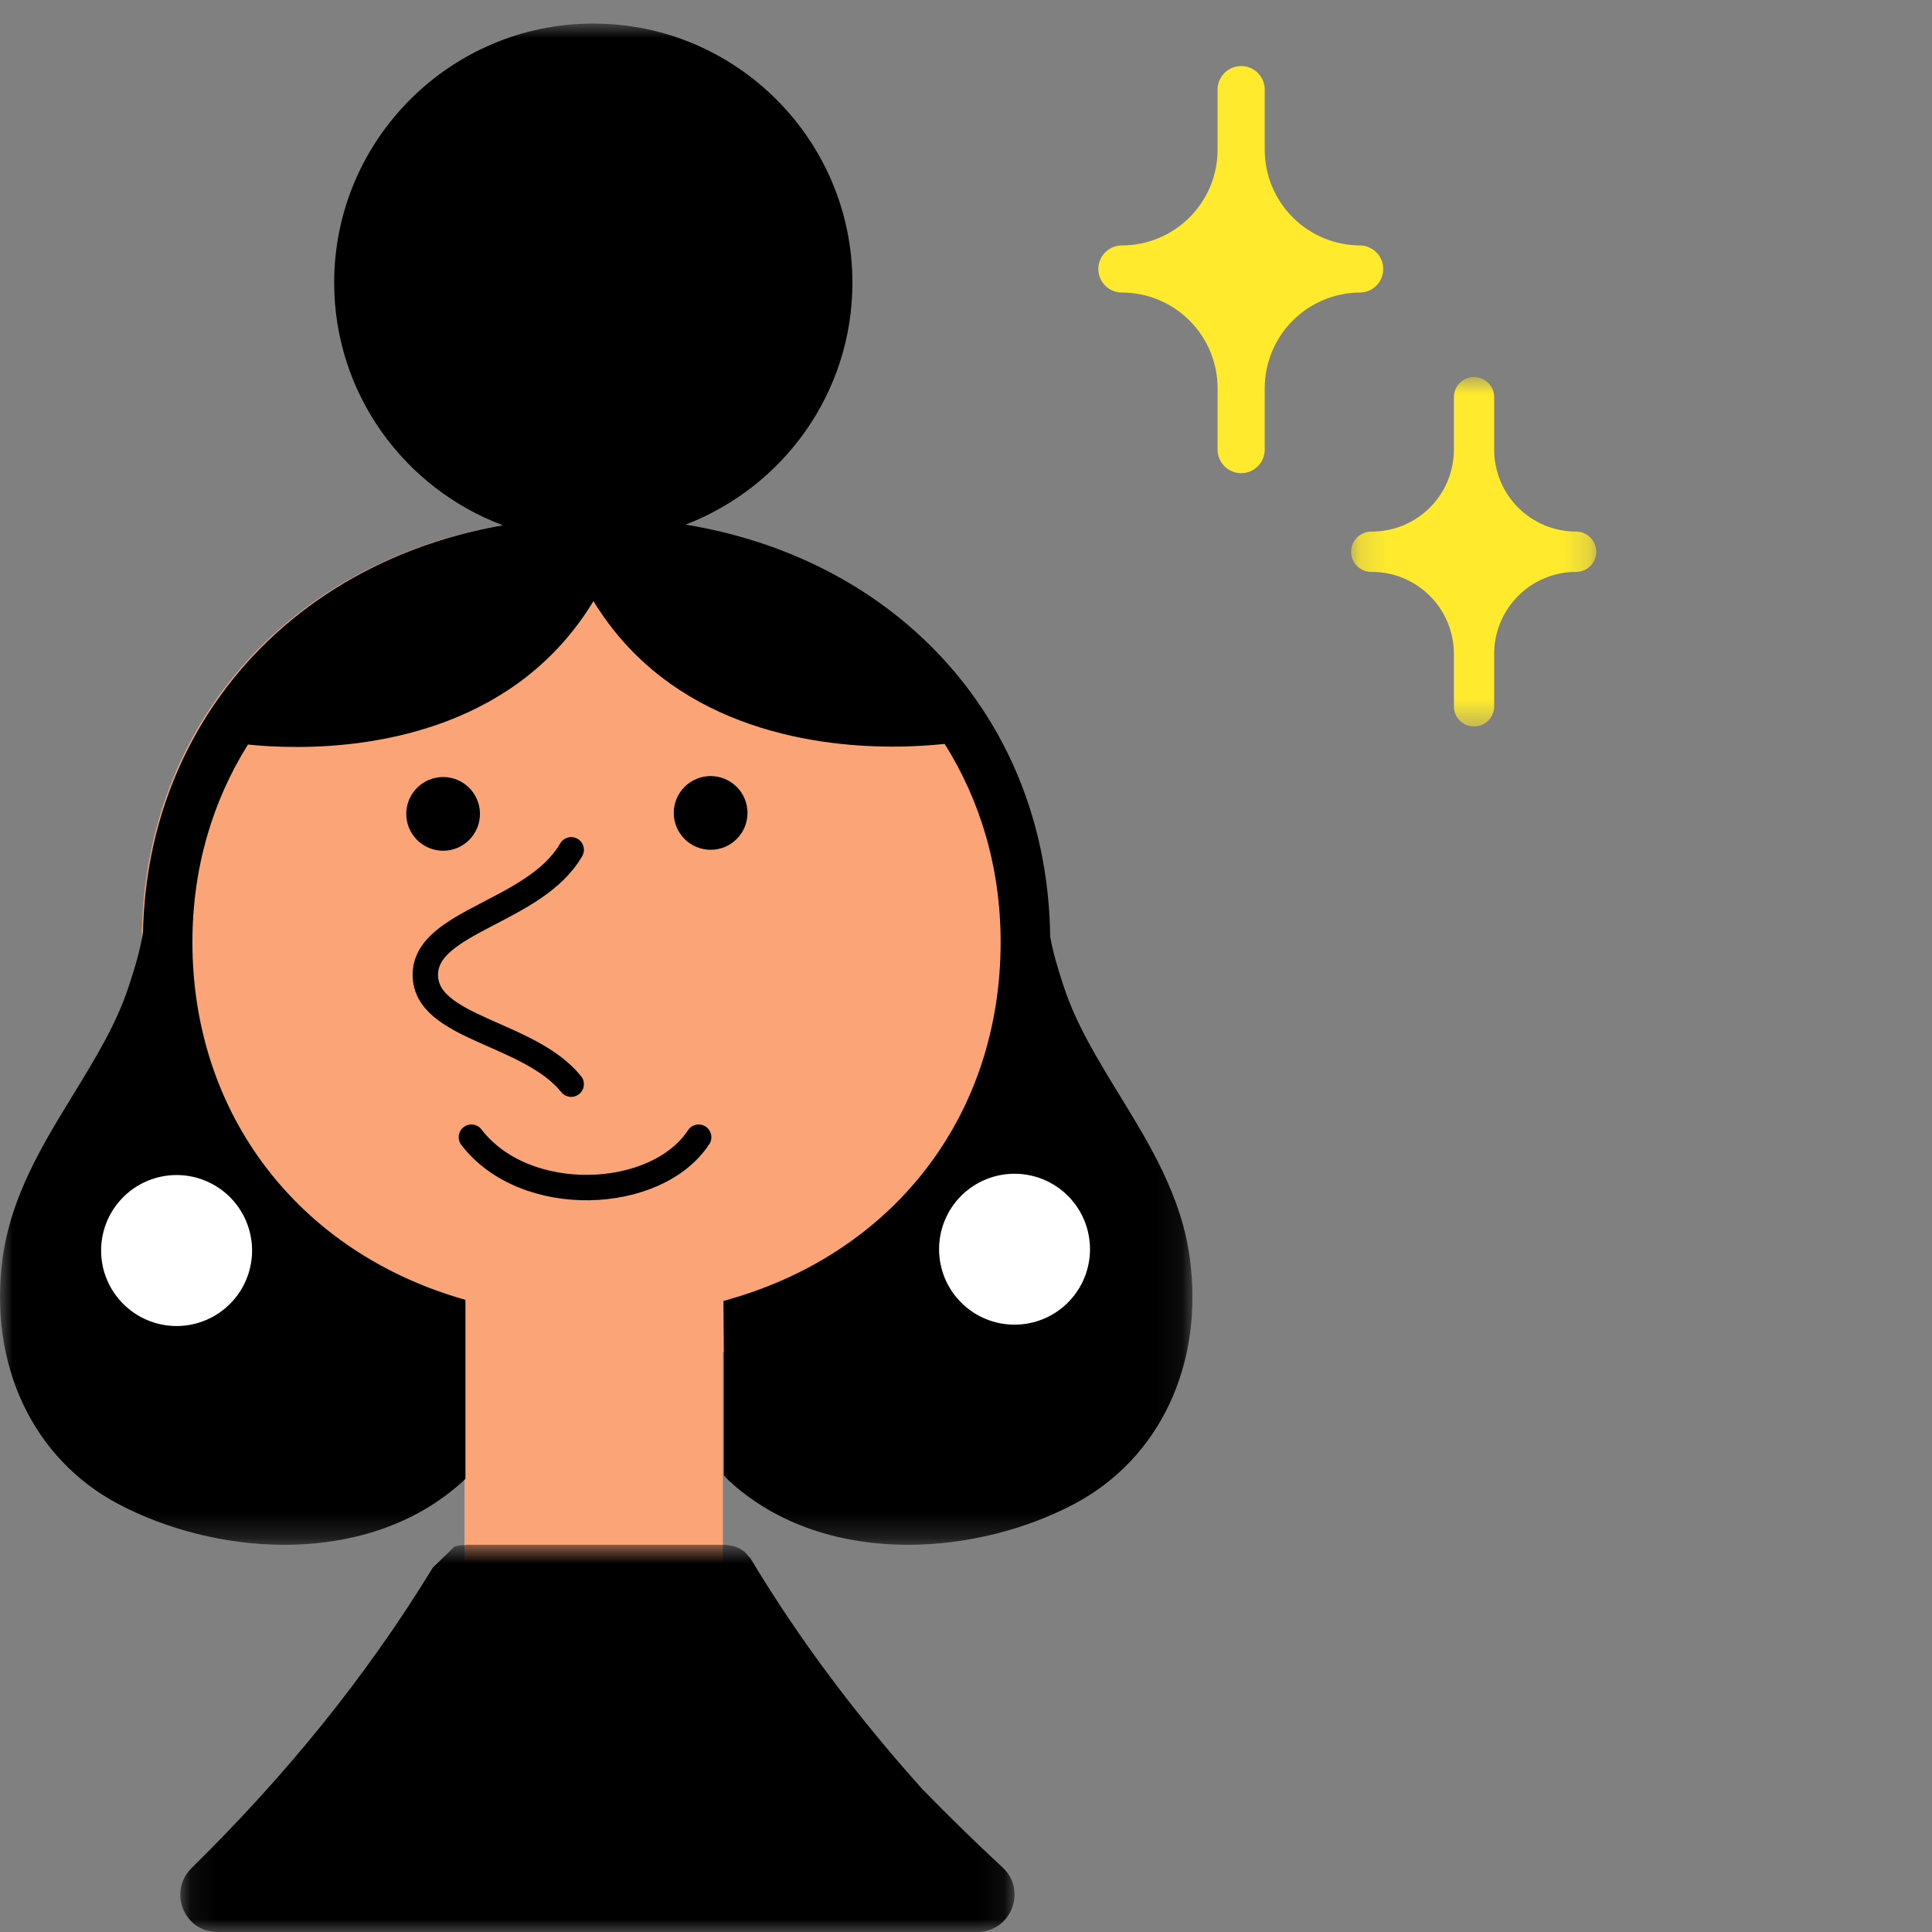 <svg width="76" height="76" viewBox="0 0 76 76" fill="none" xmlns="http://www.w3.org/2000/svg">
<rect x="0" y="0" width="76" height="76" fill="#808080" stroke="none"/>
<path fill-rule="evenodd" clip-rule="evenodd" d="M23.427 20.352C13.085 20.352 5.577 27.384 5.577 37.071C5.577 44.951 10.551 51.226 18.272 53.164V61.779H28.437V53.197C36.251 51.303 41.279 45.026 41.279 37.071C41.279 27.384 33.771 20.352 23.428 20.352" fill="#FAA477"/>
<path fill-rule="evenodd" clip-rule="evenodd" d="M18.88 31.979C18.885 32.172 18.852 32.365 18.781 32.545C18.71 32.725 18.604 32.889 18.469 33.028C18.334 33.166 18.173 33.277 17.994 33.352C17.816 33.427 17.625 33.466 17.431 33.466C17.238 33.466 17.046 33.427 16.868 33.352C16.689 33.277 16.528 33.166 16.393 33.028C16.258 32.889 16.152 32.725 16.081 32.545C16.011 32.365 15.977 32.172 15.982 31.979C15.992 31.601 16.148 31.242 16.419 30.978C16.69 30.714 17.053 30.566 17.431 30.566C17.809 30.566 18.172 30.714 18.443 30.978C18.714 31.242 18.871 31.601 18.88 31.979Z" fill="black"/>
<path d="M18.852 62.672H27.827" stroke="black" stroke-width="2.109" stroke-linecap="round" stroke-linejoin="round"/>
<path d="M22.469 42.648C20.814 40.595 16.731 40.465 16.731 38.345C16.731 36.225 21.054 35.885 22.469 33.429" stroke="black" stroke-linecap="round" stroke-linejoin="round"/>
<path fill-rule="evenodd" clip-rule="evenodd" d="M29.405 31.979C29.405 32.364 29.252 32.732 28.98 33.004C28.708 33.276 28.339 33.429 27.954 33.429C27.57 33.428 27.201 33.276 26.929 33.004C26.657 32.731 26.504 32.363 26.504 31.978C26.505 31.593 26.657 31.225 26.93 30.953C27.064 30.818 27.224 30.711 27.4 30.639C27.576 30.566 27.765 30.528 27.955 30.528C28.145 30.528 28.334 30.566 28.51 30.639C28.686 30.712 28.846 30.819 28.98 30.953C29.115 31.088 29.222 31.248 29.294 31.424C29.367 31.6 29.405 31.788 29.405 31.979Z" fill="black"/>
<path d="M18.544 44.734C20.653 47.489 25.827 47.262 27.483 44.734" stroke="black" stroke-linecap="round" stroke-linejoin="round"/>
<mask id="mask0" mask-type="alpha" maskUnits="userSpaceOnUse" x="0" y="0" width="47" height="61">
<path d="M0 0.927H46.908V60.768H0V0.927Z" fill="white"/>
</mask>
<g mask="url(#mask0)">
<path fill-rule="evenodd" clip-rule="evenodd" d="M46.806 49.502C46.48 47.061 45.236 45.033 44.034 43.071C43.163 41.648 42.341 40.305 41.853 38.831C41.587 38.028 41.42 37.454 41.311 36.838C41.208 28.397 35.386 22.024 26.971 20.635C30.801 19.166 33.532 15.461 33.532 11.121C33.532 5.499 28.96 0.927 23.338 0.927C17.718 0.927 13.146 5.499 13.146 11.121C13.146 15.489 15.911 19.213 19.78 20.662C14.896 21.517 10.907 24.063 8.421 27.718L8.401 27.748C6.7 30.264 5.697 33.294 5.625 36.666C5.517 37.349 5.345 37.954 5.055 38.831C4.567 40.305 3.745 41.648 2.874 43.069C1.672 45.033 0.429 47.061 0.102 49.502C-0.454 53.679 1.288 57.38 4.651 59.162C6.538 60.161 8.866 60.768 11.185 60.768C13.762 60.768 16.326 60.019 18.255 58.227C18.275 58.21 18.29 58.187 18.31 58.168V51.133C11.761 49.282 7.569 43.847 7.569 37.062C7.569 34.144 8.363 31.508 9.754 29.288C10.211 29.336 10.869 29.384 11.666 29.384C14.904 29.384 20.362 28.569 23.345 23.646C26.335 28.548 31.829 29.37 35.111 29.37C35.984 29.37 36.691 29.314 37.16 29.263C38.561 31.487 39.362 34.132 39.362 37.062C39.362 43.924 35.109 49.37 28.459 51.176L28.476 53.63V58.033C28.537 58.095 28.589 58.166 28.653 58.226C30.582 60.019 33.145 60.768 35.721 60.768C38.039 60.768 40.37 60.161 42.259 59.161C45.622 57.379 47.363 53.678 46.805 49.502" fill="black"/>
</g>
<path fill-rule="evenodd" clip-rule="evenodd" d="M9.916 49.14C9.923 49.534 9.851 49.926 9.705 50.292C9.559 50.659 9.342 50.992 9.065 51.274C8.789 51.555 8.459 51.779 8.095 51.931C7.732 52.084 7.341 52.163 6.947 52.163C6.552 52.163 6.162 52.084 5.798 51.931C5.434 51.779 5.105 51.555 4.828 51.274C4.552 50.992 4.334 50.659 4.188 50.292C4.042 49.926 3.97 49.534 3.978 49.14C3.991 48.361 4.31 47.62 4.866 47.074C5.421 46.529 6.168 46.223 6.947 46.223C7.725 46.223 8.472 46.529 9.028 47.074C9.583 47.62 9.902 48.361 9.916 49.14ZM42.878 49.14C42.878 49.529 42.802 49.916 42.653 50.276C42.503 50.636 42.285 50.963 42.009 51.239C41.734 51.515 41.407 51.734 41.046 51.883C40.686 52.032 40.3 52.109 39.91 52.109C39.52 52.109 39.134 52.033 38.774 51.884C38.414 51.735 38.087 51.516 37.811 51.24C37.535 50.965 37.316 50.638 37.167 50.278C37.018 49.917 36.941 49.531 36.941 49.142C36.94 48.354 37.253 47.599 37.809 47.042C38.366 46.485 39.121 46.172 39.908 46.172C40.696 46.172 41.451 46.484 42.008 47.041C42.565 47.597 42.878 48.352 42.878 49.14Z" fill="white"/>
<mask id="mask1" mask-type="alpha" maskUnits="userSpaceOnUse" x="7" y="60" width="33" height="16">
<path d="M7.091 60.767H39.909V75.999H7.091V60.767Z" fill="white"/>
</mask>
<g mask="url(#mask1)">
<path fill-rule="evenodd" clip-rule="evenodd" d="M38.442 76C39.771 76 40.414 74.368 39.441 73.463C38.36 72.461 37.305 71.43 36.277 70.373C33.754 67.561 31.486 64.573 29.524 61.306C29.502 61.268 29.463 61.246 29.436 61.211C29.392 61.15 29.34 61.093 29.283 61.043C29.23 60.999 29.173 60.96 29.112 60.926C29.051 60.891 28.986 60.861 28.919 60.839C28.847 60.816 28.773 60.801 28.697 60.793C28.654 60.788 28.614 60.767 28.57 60.767H18.352C18.325 60.767 18.302 60.781 18.276 60.783C18.14 60.777 18.005 60.796 17.877 60.838C17.592 61.113 17.311 61.392 17.026 61.668C14.369 66.016 11.195 69.889 7.538 73.483C6.599 74.406 7.237 76 8.554 76H38.441H38.442Z" fill="black"/>
</g>
<path fill-rule="evenodd" clip-rule="evenodd" d="M53.514 9.655C52.515 9.654 51.558 9.258 50.853 8.552C50.147 7.846 49.751 6.888 49.751 5.89V3.475C49.737 3.238 49.634 3.015 49.462 2.852C49.289 2.689 49.061 2.599 48.824 2.599C48.587 2.599 48.358 2.689 48.186 2.852C48.014 3.015 47.91 3.238 47.897 3.475V5.89C47.897 6.889 47.5 7.846 46.794 8.552C46.088 9.258 45.13 9.655 44.131 9.655C44.01 9.655 43.889 9.679 43.777 9.726C43.664 9.772 43.562 9.84 43.476 9.926C43.39 10.012 43.322 10.114 43.276 10.227C43.229 10.339 43.205 10.46 43.205 10.581C43.205 10.703 43.229 10.823 43.276 10.936C43.322 11.048 43.39 11.15 43.476 11.236C43.562 11.322 43.664 11.39 43.777 11.437C43.889 11.483 44.01 11.508 44.131 11.508C45.13 11.508 46.088 11.904 46.794 12.611C47.5 13.317 47.897 14.274 47.897 15.273V17.687C47.897 17.933 47.995 18.169 48.169 18.343C48.342 18.516 48.578 18.614 48.824 18.614C49.07 18.614 49.305 18.516 49.479 18.343C49.653 18.169 49.751 17.933 49.751 17.687V15.273C49.751 14.275 50.147 13.317 50.853 12.611C51.559 11.905 52.517 11.508 53.515 11.508C53.756 11.501 53.984 11.4 54.152 11.227C54.319 11.054 54.413 10.822 54.413 10.582C54.413 10.341 54.319 10.11 54.152 9.937C53.984 9.764 53.756 9.663 53.515 9.655" fill="#FFEA2D"/>
<mask id="mask2" mask-type="alpha" maskUnits="userSpaceOnUse" x="53" y="14" width="10" height="15">
<path d="M53.174 14.829H62.792V28.578H53.174V14.829Z" fill="white"/>
</mask>
<g mask="url(#mask2)">
<path fill-rule="evenodd" clip-rule="evenodd" d="M61.999 20.911C61.144 20.911 60.325 20.572 59.72 19.967C59.116 19.363 58.777 18.543 58.777 17.688V15.624C58.777 15.414 58.693 15.212 58.545 15.063C58.396 14.915 58.194 14.831 57.984 14.831C57.774 14.831 57.573 14.915 57.424 15.063C57.276 15.212 57.192 15.414 57.192 15.624V17.688C57.192 18.543 56.853 19.363 56.248 19.967C55.644 20.572 54.824 20.911 53.97 20.911C53.863 20.908 53.757 20.925 53.658 20.964C53.558 21.002 53.468 21.06 53.391 21.134C53.315 21.208 53.254 21.296 53.212 21.394C53.17 21.492 53.149 21.598 53.149 21.704C53.149 21.811 53.17 21.916 53.212 22.014C53.254 22.112 53.315 22.201 53.391 22.275C53.468 22.349 53.558 22.407 53.658 22.445C53.757 22.483 53.863 22.501 53.97 22.497C54.824 22.497 55.644 22.836 56.248 23.441C56.852 24.045 57.192 24.864 57.192 25.718V27.786C57.192 27.996 57.276 28.197 57.424 28.346C57.573 28.494 57.774 28.578 57.984 28.578C58.194 28.578 58.396 28.494 58.545 28.346C58.693 28.197 58.777 27.996 58.777 27.786V25.718C58.777 24.864 59.117 24.045 59.721 23.441C60.325 22.836 61.145 22.497 61.999 22.497C62.209 22.497 62.411 22.413 62.56 22.265C62.709 22.116 62.792 21.914 62.792 21.704C62.792 21.493 62.709 21.292 62.56 21.143C62.411 20.994 62.209 20.91 61.999 20.91" fill="#FFEA2D"/>
</g>
</svg>
